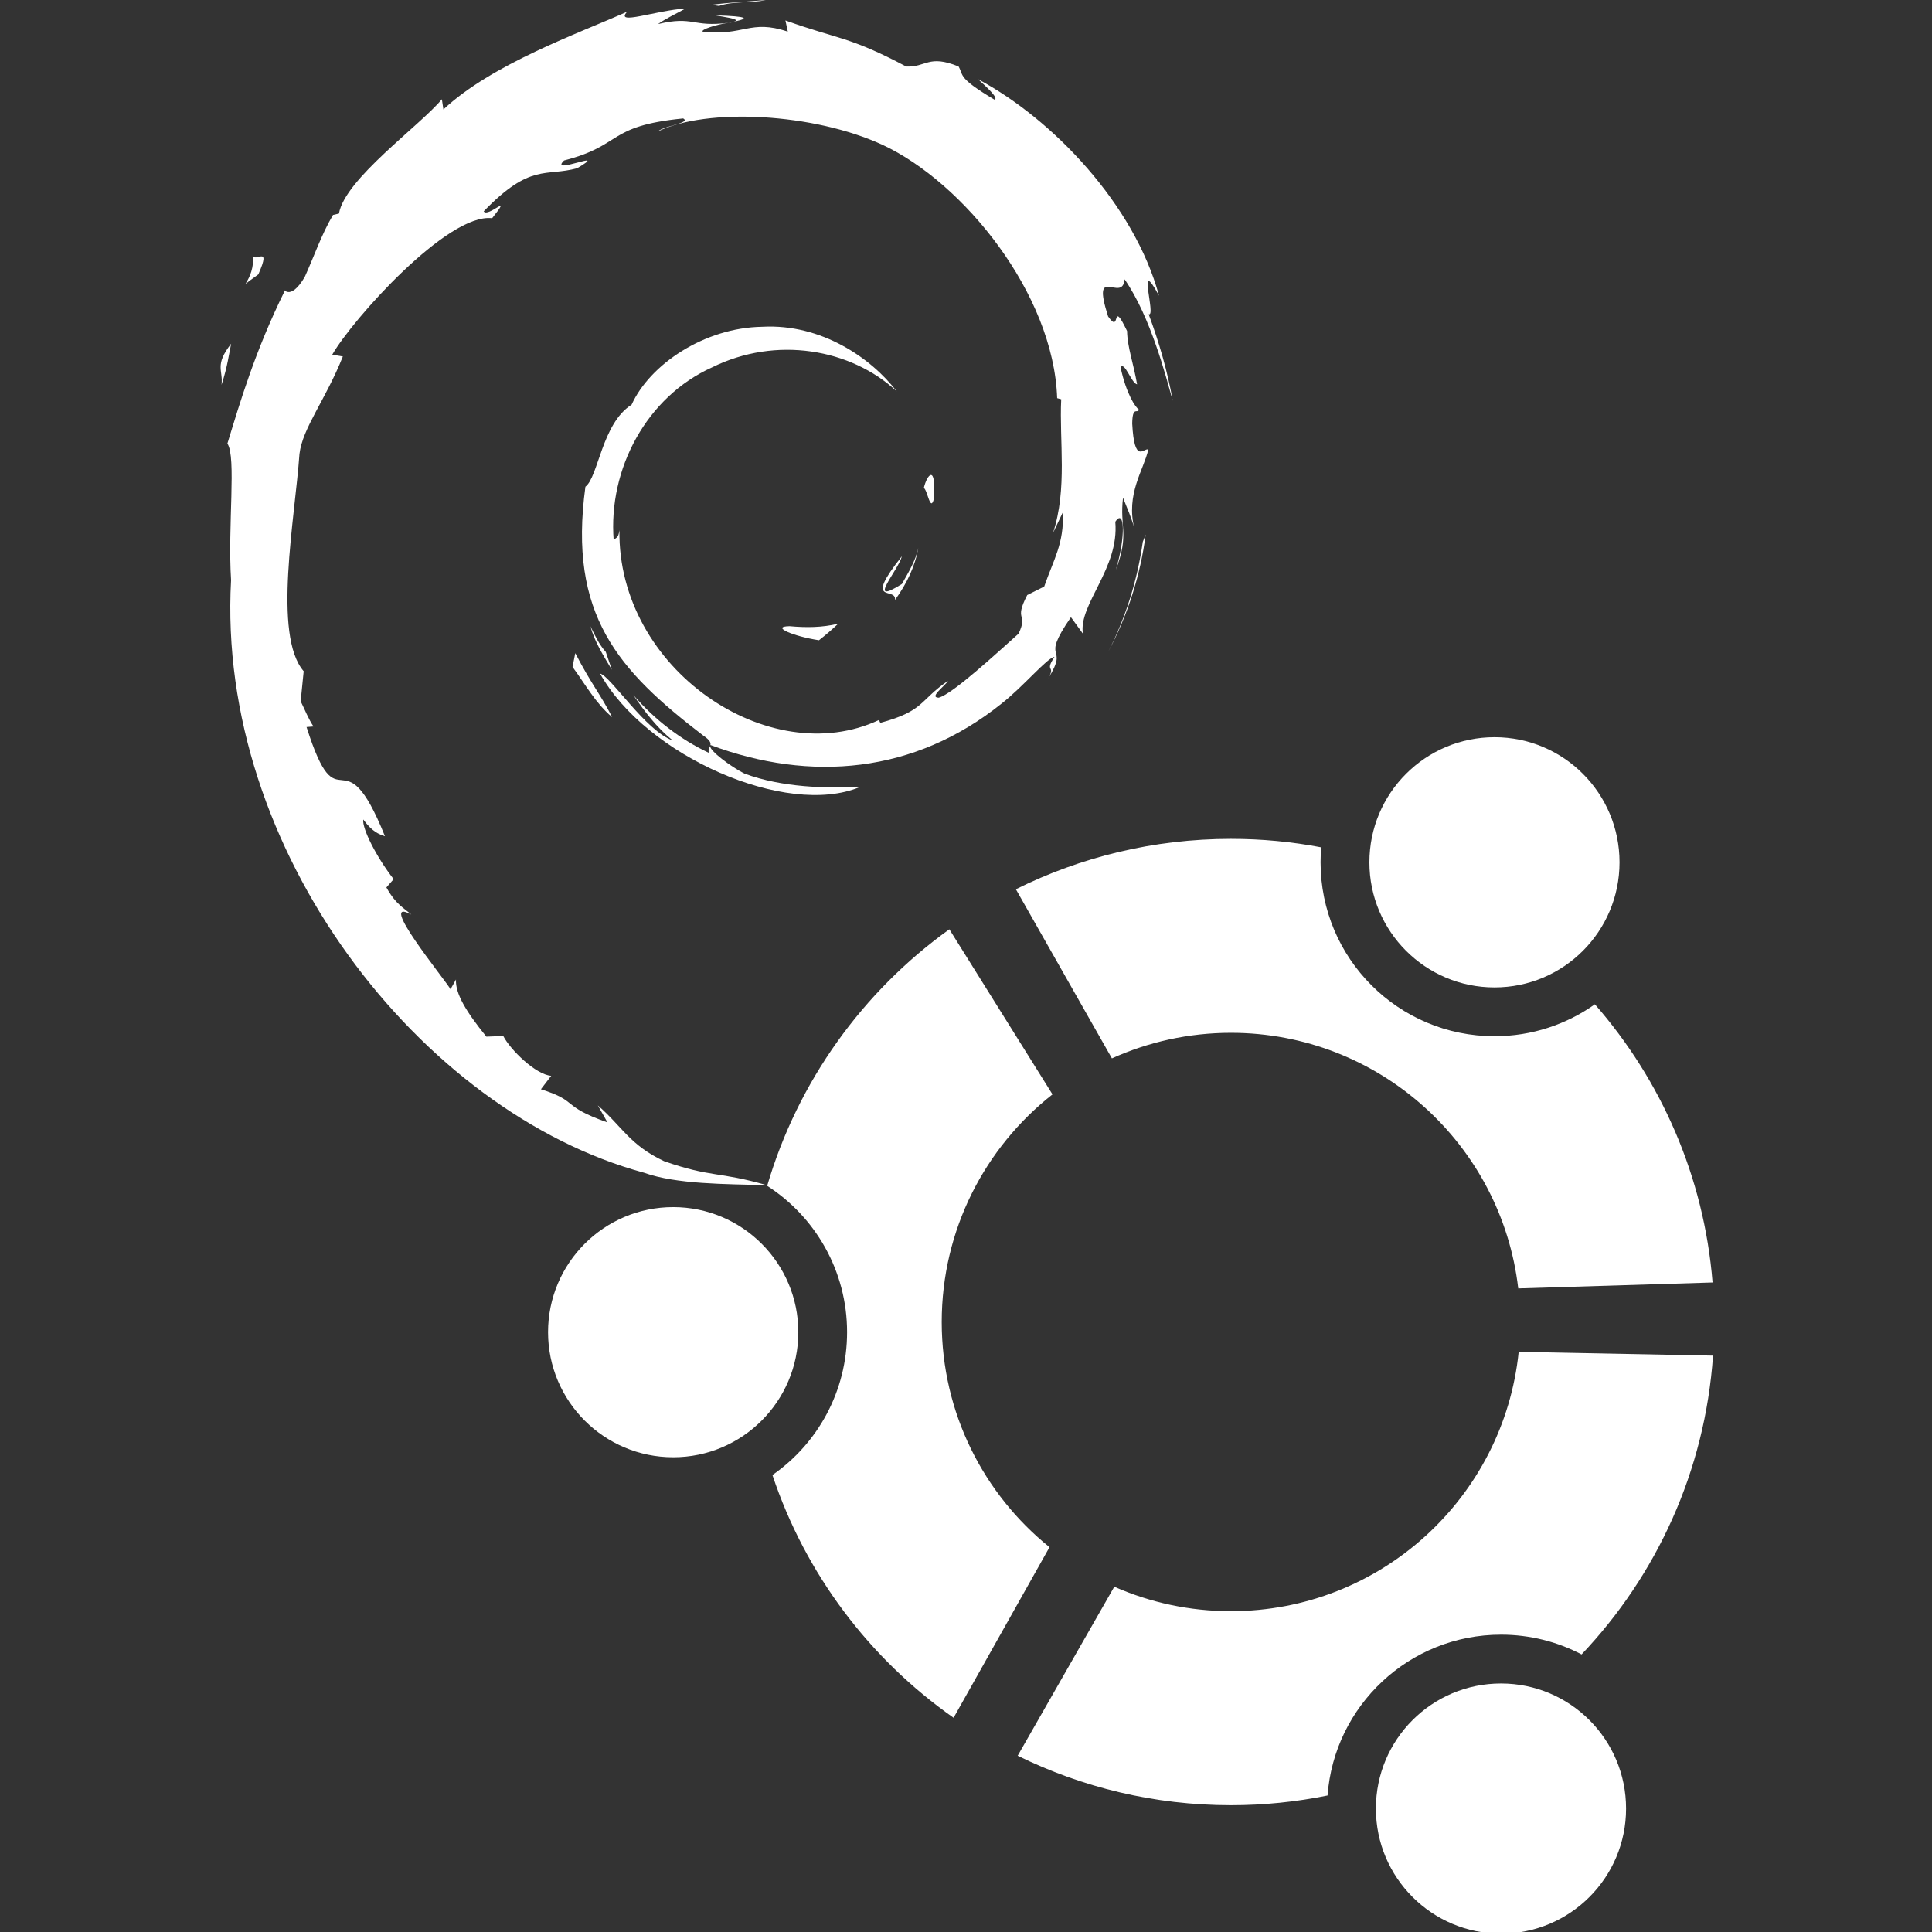 <?xml version="1.0" encoding="UTF-8" standalone="no"?>
<svg
   xmlns:dc="http://purl.org/dc/elements/1.1/"
   xmlns:cc="http://creativecommons.org/ns#"
   xmlns:rdf="http://www.w3.org/1999/02/22-rdf-syntax-ns#"
   xmlns:svg="http://www.w3.org/2000/svg"
   xmlns="http://www.w3.org/2000/svg"
   xmlns:sodipodi="http://sodipodi.sourceforge.net/DTD/sodipodi-0.dtd"
   xmlns:inkscape="http://www.inkscape.org/namespaces/inkscape"
   xml:space="preserve"
   style="enable-background:new 0 0 317.001 317.001;"
   viewBox="0 0 317.001 317.001"
   y="0px"
   x="0px"
   id="Capa_1"
   version="1.1"
   sodipodi:docname="ubuntu-debian.svg"
   inkscape:version="0.92.2 (5c3e80d, 2017-08-06)"><rect x="0" y="0" width="317.001" height="317.001" fill="#333333" stroke="none"/><sodipodi:namedview
     pagecolor="#ffffff"
     bordercolor="#666666"
     borderopacity="1"
     objecttolerance="10"
     gridtolerance="10"
     guidetolerance="10"
     inkscape:pageopacity="0"
     inkscape:pageshadow="2"
     inkscape:window-width="1920"
     inkscape:window-height="1017"
     id="namedview2034"
     showgrid="false"
     inkscape:zoom="1.4889543"
     inkscape:cx="27.598055"
     inkscape:cy="78.485408"
     inkscape:window-x="-8"
     inkscape:window-y="-8"
     inkscape:window-maximized="1"
     inkscape:current-layer="Capa_1" /><defs
     id="defs3522" /><g
     id="g3487"
     style="fill:#ffffff"
     transform="matrix(1.426,0,0,1.426,-74.544,-79.786)"><g
       style="fill:#ffffff"
       transform="translate(-0.95,27.544)"
       id="g4252"><path
         style="fill:#ffffff"
         d="m 147.458,102.075 c 0.815,-0.636 1.554,-1.28 2.213,-1.906 -1.837,0.45 -3.707,0.46 -5.59,0.288 -2.259,0.031 0.428,1.164 3.377,1.618 z"
         id="path3451"
         inkscape:connector-curvature="0" /><path
         style="fill:#ffffff"
         d="m 156.209,97.434 c 1.345,-1.857 2.326,-3.89 2.672,-5.993 -0.302,1.499 -1.115,2.793 -1.881,4.158 -4.224,2.659 -0.397,-1.579 -0.002,-3.19 -4.543,5.717 -0.625,3.428 -0.789,5.025 z"
         id="path3453"
         inkscape:connector-curvature="0" /><path
         style="fill:#ffffff"
         d="m 160.685,85.786 c 0.273,-4.069 -0.801,-2.783 -1.162,-1.23 0.421,0.219 0.754,2.868 1.162,1.23 z"
         id="path3455"
         inkscape:connector-curvature="0" /><path
         style="fill:#ffffff"
         d="m 135.513,30.171 c 1.206,0.216 2.605,0.382 2.409,0.67 1.319,-0.289 1.619,-0.555 -2.409,-0.67 z"
         id="path3457"
         inkscape:connector-curvature="0" /><polygon
         style="fill:#ffffff"
         points="136.913,58.491 136.972,58.386 136.12,58.562 "
         id="polygon3459"
         transform="translate(0.95,-27.544)" /><path
         style="fill:#ffffff"
         d="m 134.786,115.03 c -3.252,-1.523 -6.229,-3.821 -8.677,-6.635 1.299,1.901 2.701,3.75 4.513,5.202 -3.065,-1.039 -7.161,-7.429 -8.356,-7.689 5.285,9.462 21.441,16.594 29.901,13.055 -3.914,0.145 -8.887,0.08 -13.286,-1.545 -1.692,-0.871 -3.935,-2.592 -3.956,-3.159 -0.084,0.22 -0.226,0.44 -0.139,0.771 z"
         id="path3461"
         inkscape:connector-curvature="0" /><path
         style="fill:#ffffff"
         d="m 182.624,60.544 c 3.023,4.379 4.747,11.167 5.538,13.978 -0.604,-3.428 -1.579,-6.748 -2.77,-9.961 0.918,0.386 -1.479,-7.053 1.193,-2.126 -2.854,-10.502 -12.215,-20.314 -20.827,-24.919 1.054,0.964 2.384,2.175 1.906,2.365 -4.283,-2.55 -3.529,-2.749 -4.143,-3.826 -3.489,-1.42 -3.718,0.114 -6.029,0.003 -6.576,-3.488 -7.844,-3.117 -13.895,-5.302 l 0.275,1.286 c -4.357,-1.451 -5.076,0.551 -9.785,0.005 -0.287,-0.224 1.509,-0.81 2.986,-1.025 -4.212,0.556 -4.015,-0.83 -8.136,0.153 1.016,-0.713 2.09,-1.184 3.174,-1.79 -3.435,0.209 -8.201,1.999 -6.729,0.371 -5.603,2.5 -15.554,6.009 -21.138,11.245 l -0.176,-1.173 c -2.559,3.072 -11.158,9.174 -11.843,13.152 l -0.684,0.16 c -1.332,2.254 -2.193,4.81 -3.249,7.129 -1.741,2.967 -2.552,1.142 -2.305,1.607 -3.425,6.945 -5.126,12.78 -6.596,17.566 1.047,1.565 0.025,9.424 0.421,15.714 -1.72,31.063 21.801,61.222 47.51,68.186 3.768,1.348 9.373,1.296 14.139,1.435 -5.624,-1.608 -6.351,-0.852 -11.829,-2.762 -3.952,-1.861 -4.818,-3.986 -7.617,-6.415 l 1.108,1.958 c -5.49,-1.943 -3.193,-2.404 -7.659,-3.819 l 1.183,-1.545 c -1.779,-0.135 -4.713,-2.999 -5.515,-4.584 l -1.946,0.077 c -2.339,-2.886 -3.585,-4.965 -3.494,-6.576 l -0.629,1.12 c -0.713,-1.223 -8.604,-10.822 -4.51,-8.588 -0.761,-0.695 -1.772,-1.132 -2.868,-3.123 l 0.834,-0.953 c -1.97,-2.535 -3.626,-5.784 -3.501,-6.867 1.051,1.42 1.78,1.685 2.502,1.928 -4.975,-12.345 -5.255,-0.68 -9.023,-12.566 l 0.797,-0.064 c -0.611,-0.92 -0.982,-1.92 -1.474,-2.901 l 0.347,-3.458 c -3.582,-4.142 -1.002,-17.611 -0.485,-24.998 0.358,-3.004 2.99,-6.201 4.992,-11.216 l -1.219,-0.21 c 2.331,-4.066 13.311,-16.331 18.396,-15.7 2.463,-3.094 -0.489,-0.011 -0.971,-0.791 5.41,-5.599 7.112,-3.956 10.763,-4.963 3.938,-2.337 -3.38,0.912 -1.513,-0.891 6.808,-1.739 4.825,-3.953 13.706,-4.836 0.937,0.533 -2.174,0.824 -2.955,1.515 5.672,-2.775 17.949,-2.144 25.924,1.54 9.253,4.324 19.649,17.107 20.059,29.134 l 0.466,0.126 c -0.236,4.781 0.732,10.309 -0.946,15.388 l 1.142,-2.404 c 0.135,3.654 -1.069,5.427 -2.154,8.565 l -1.953,0.976 c -1.598,3.103 0.155,1.97 -0.99,4.439 -2.495,2.218 -7.571,6.941 -9.195,7.372 -1.186,-0.026 0.803,-1.399 1.064,-1.938 -3.34,2.293 -2.679,3.443 -7.787,4.836 l -0.15,-0.332 c -12.597,5.926 -30.094,-5.818 -29.864,-21.842 -0.135,1.017 -0.382,0.763 -0.661,1.174 -0.65,-8.245 3.807,-16.526 11.325,-19.907 7.353,-3.64 15.974,-2.146 21.241,2.762 -2.893,-3.79 -8.652,-7.807 -15.477,-7.431 -6.686,0.106 -12.94,4.354 -15.027,8.966 -3.425,2.156 -3.822,8.313 -5.315,9.439 -2.008,14.758 3.777,21.134 13.563,28.634 0.789,0.532 0.883,0.832 0.815,1.105 0.005,-0.006 0.005,-0.014 0.011,-0.019 11.545,4.313 23.472,3.267 33.461,-4.742 2.541,-1.979 5.318,-5.346 6.12,-5.393 -1.208,1.817 0.206,0.874 -0.722,2.478 2.532,-4.084 -1.1,-1.662 2.618,-7.053 l 1.373,1.891 c -0.51,-3.39 4.21,-7.507 3.731,-12.868 1.083,-1.64 1.208,1.764 0.059,5.536 1.594,-4.185 0.42,-4.857 0.83,-8.31 0.443,1.161 1.024,2.394 1.322,3.619 -1.039,-4.044 1.066,-6.81 1.587,-9.16 -0.513,-0.228 -1.603,1.788 -1.852,-2.989 0.036,-2.075 0.577,-1.088 0.786,-1.598 -0.407,-0.234 -1.476,-1.824 -2.126,-4.875 0.472,-0.717 1.26,1.858 1.901,1.964 -0.412,-2.426 -1.123,-4.275 -1.152,-6.136 -1.874,-3.916 -0.663,0.522 -2.183,-1.681 -1.997,-6.222 1.652,-1.445 1.899,-4.271 z"
         id="path3463"
         inkscape:connector-curvature="0" /><path
         style="fill:#ffffff"
         d="m 134.924,114.259 c 0.014,-0.036 0.026,-0.073 0.035,-0.11 -0.026,0.028 -0.036,0.066 -0.035,0.11 z"
         id="path3465"
         inkscape:connector-curvature="0" /><path
         style="fill:#ffffff"
         d="m 119.102,105.143 c 1.485,2.017 2.663,4.202 4.559,5.779 -1.364,-2.663 -2.378,-3.763 -4.242,-7.363 z"
         id="path3467"
         inkscape:connector-curvature="0" /><path
         style="fill:#ffffff"
         d="m 122.929,103.42 c -0.786,-0.869 -1.251,-1.915 -1.772,-2.957 0.498,1.832 1.518,3.406 2.467,5.007 z"
         id="path3469"
         inkscape:connector-curvature="0" /><path
         style="fill:#ffffff"
         d="m 180.78,103.317 c 2.226,-4.185 3.665,-8.761 4.269,-13.399 l -0.332,0.832 c -0.608,4.324 -1.922,8.602 -3.937,12.567 z"
         id="path3471"
         inkscape:connector-curvature="0" /><path
         style="fill:#ffffff"
         d="m 141.336,28.412 c -2.112,0.177 -4.215,0.283 -6.291,0.551 l 0.914,0.125 c 1.528,-0.56 3.756,-0.307 5.377,-0.676 z"
         id="path3473"
         inkscape:connector-curvature="0" /><path
         style="fill:#ffffff"
         d="m 82.947,59.983 c 1.647,-3.711 -0.644,-1.025 -0.621,-2.375 0.352,3.259 -2.452,4.524 0.621,2.375 z"
         id="path3475"
         inkscape:connector-curvature="0" /><path
         style="fill:#ffffff"
         d="m 79.821,67.956 c -1.957,2.501 -0.9,3.034 -1.107,4.735 0.708,-2.173 0.837,-3.478 1.107,-4.735 z"
         id="path3477"
         inkscape:connector-curvature="0" /></g><g
       style="fill:#ffffff"
       transform="matrix(0.279,0,0,0.279,113.525,140.775)"
       id="g4236"><g
         style="fill:#ffffff"
         id="ubuntu"><g
           style="fill:#ffffff"
           id="g4141"><g
             style="fill:#ffffff"
             id="g4139"><path
               style="fill:#ffffff"
               d="m 168.839,241.198 c 0,-38.117 17.894,-72.05 45.685,-93.896 L 171.988,79.22 c -35.648,25.603 -62.472,62.66 -75.127,105.796 19.811,12.751 32.949,35.031 32.949,60.353 0,24.424 -12.143,45.957 -30.783,58.918 13.606,40.86 40.12,75.838 74.706,100.113 l 39.559,-70.358 c -27.105,-21.838 -44.453,-55.318 -44.453,-92.844 z"
               id="path4137"
               inkscape:connector-curvature="0" /></g></g><g
           style="fill:#ffffff"
           id="g4145"><path
             style="fill:#ffffff"
             d="m 109.704,245.368 c 0,28.484 -23.132,51.592 -51.609,51.592 -28.491,0 -51.606,-23.107 -51.606,-51.592 0,-28.47 23.115,-51.577 51.606,-51.577 28.477,0 51.609,23.107 51.609,51.577 z"
             id="path4143"
             inkscape:connector-curvature="0" /></g><g
           style="fill:#ffffff"
           id="g4151"><g
             style="fill:#ffffff"
             id="g4149"><path
               style="fill:#ffffff"
               d="m 399.494,370.126 c 12.002,0 23.301,2.936 33.23,8.149 30.924,-32.591 50.906,-75.595 54.211,-123.228 l -80.148,-1.551 c -6.171,60.111 -56.954,106.941 -118.677,106.941 -17.084,0 -33.388,-3.594 -48.101,-10.093 l -39.841,69.704 c 26.56,13.069 56.376,20.411 87.941,20.411 13.622,0 26.981,-1.379 39.854,-4.006 2.746,-37.072 33.717,-66.327 71.531,-66.327 z"
               id="path4147"
               inkscape:connector-curvature="0" /></g></g><g
           style="fill:#ffffff"
           id="g4155"><path
             style="fill:#ffffff"
             d="m 451.071,441.847 c 0,28.478 -23.084,51.576 -51.577,51.576 -28.493,0 -51.594,-23.098 -51.594,-51.576 0,-28.5 23.101,-51.592 51.594,-51.592 28.493,0 51.577,23.092 51.577,51.592 z"
             id="path4153"
             inkscape:connector-curvature="0" /></g><g
           style="fill:#ffffff"
           id="g4161"><g
             style="fill:#ffffff"
             id="g4159"><path
               style="fill:#ffffff"
               d="m 438.211,110.152 c -11.677,8.269 -25.968,13.163 -41.399,13.163 -39.637,0 -71.73,-32.102 -71.73,-71.715 0,-2.104 0.094,-4.139 0.25,-6.181 -12.05,-2.307 -24.503,-3.491 -37.222,-3.491 -31.859,0 -61.988,7.498 -88.689,20.777 l 39.607,69.75 c 14.979,-6.748 31.593,-10.544 49.082,-10.544 61.177,0 111.601,46.074 118.491,105.414 l 80.147,-2.447 C 483.209,181.12 465.487,141.372 438.211,110.152 Z"
               id="path4157"
               inkscape:connector-curvature="0" /></g></g><g
           style="fill:#ffffff"
           id="g4165"><path
             style="fill:#ffffff"
             d="m 448.374,51.601 c 0,28.492 -23.038,51.592 -51.561,51.592 -28.491,0 -51.592,-23.1 -51.592,-51.592 C 345.22,23.107 368.321,0 396.812,0 c 28.523,0 51.562,23.107 51.562,51.601 z"
             id="path4163"
             inkscape:connector-curvature="0" /></g></g><g
         style="fill:#ffffff"
         id="g4168" /><g
         style="fill:#ffffff"
         id="g4170" /><g
         style="fill:#ffffff"
         id="g4172" /><g
         style="fill:#ffffff"
         id="g4174" /><g
         style="fill:#ffffff"
         id="g4176" /><g
         style="fill:#ffffff"
         id="g4178" /><g
         style="fill:#ffffff"
         id="g4180" /><g
         style="fill:#ffffff"
         id="g4182" /><g
         style="fill:#ffffff"
         id="g4184" /><g
         style="fill:#ffffff"
         id="g4186" /><g
         style="fill:#ffffff"
         id="g4188" /><g
         style="fill:#ffffff"
         id="g4190" /><g
         style="fill:#ffffff"
         id="g4192" /><g
         style="fill:#ffffff"
         id="g4194" /><g
         style="fill:#ffffff"
         id="g4196" /></g></g><g
     id="g3489" /><g
     id="g3491" /><g
     id="g3493" /><g
     id="g3495" /><g
     id="g3497" /><g
     id="g3499" /><g
     id="g3501" /><g
     id="g3503" /><g
     id="g3505" /><g
     id="g3507" /><g
     id="g3509" /><g
     id="g3511" /><g
     id="g3513" /><g
     id="g3515" /><g
     id="g3517" /></svg>